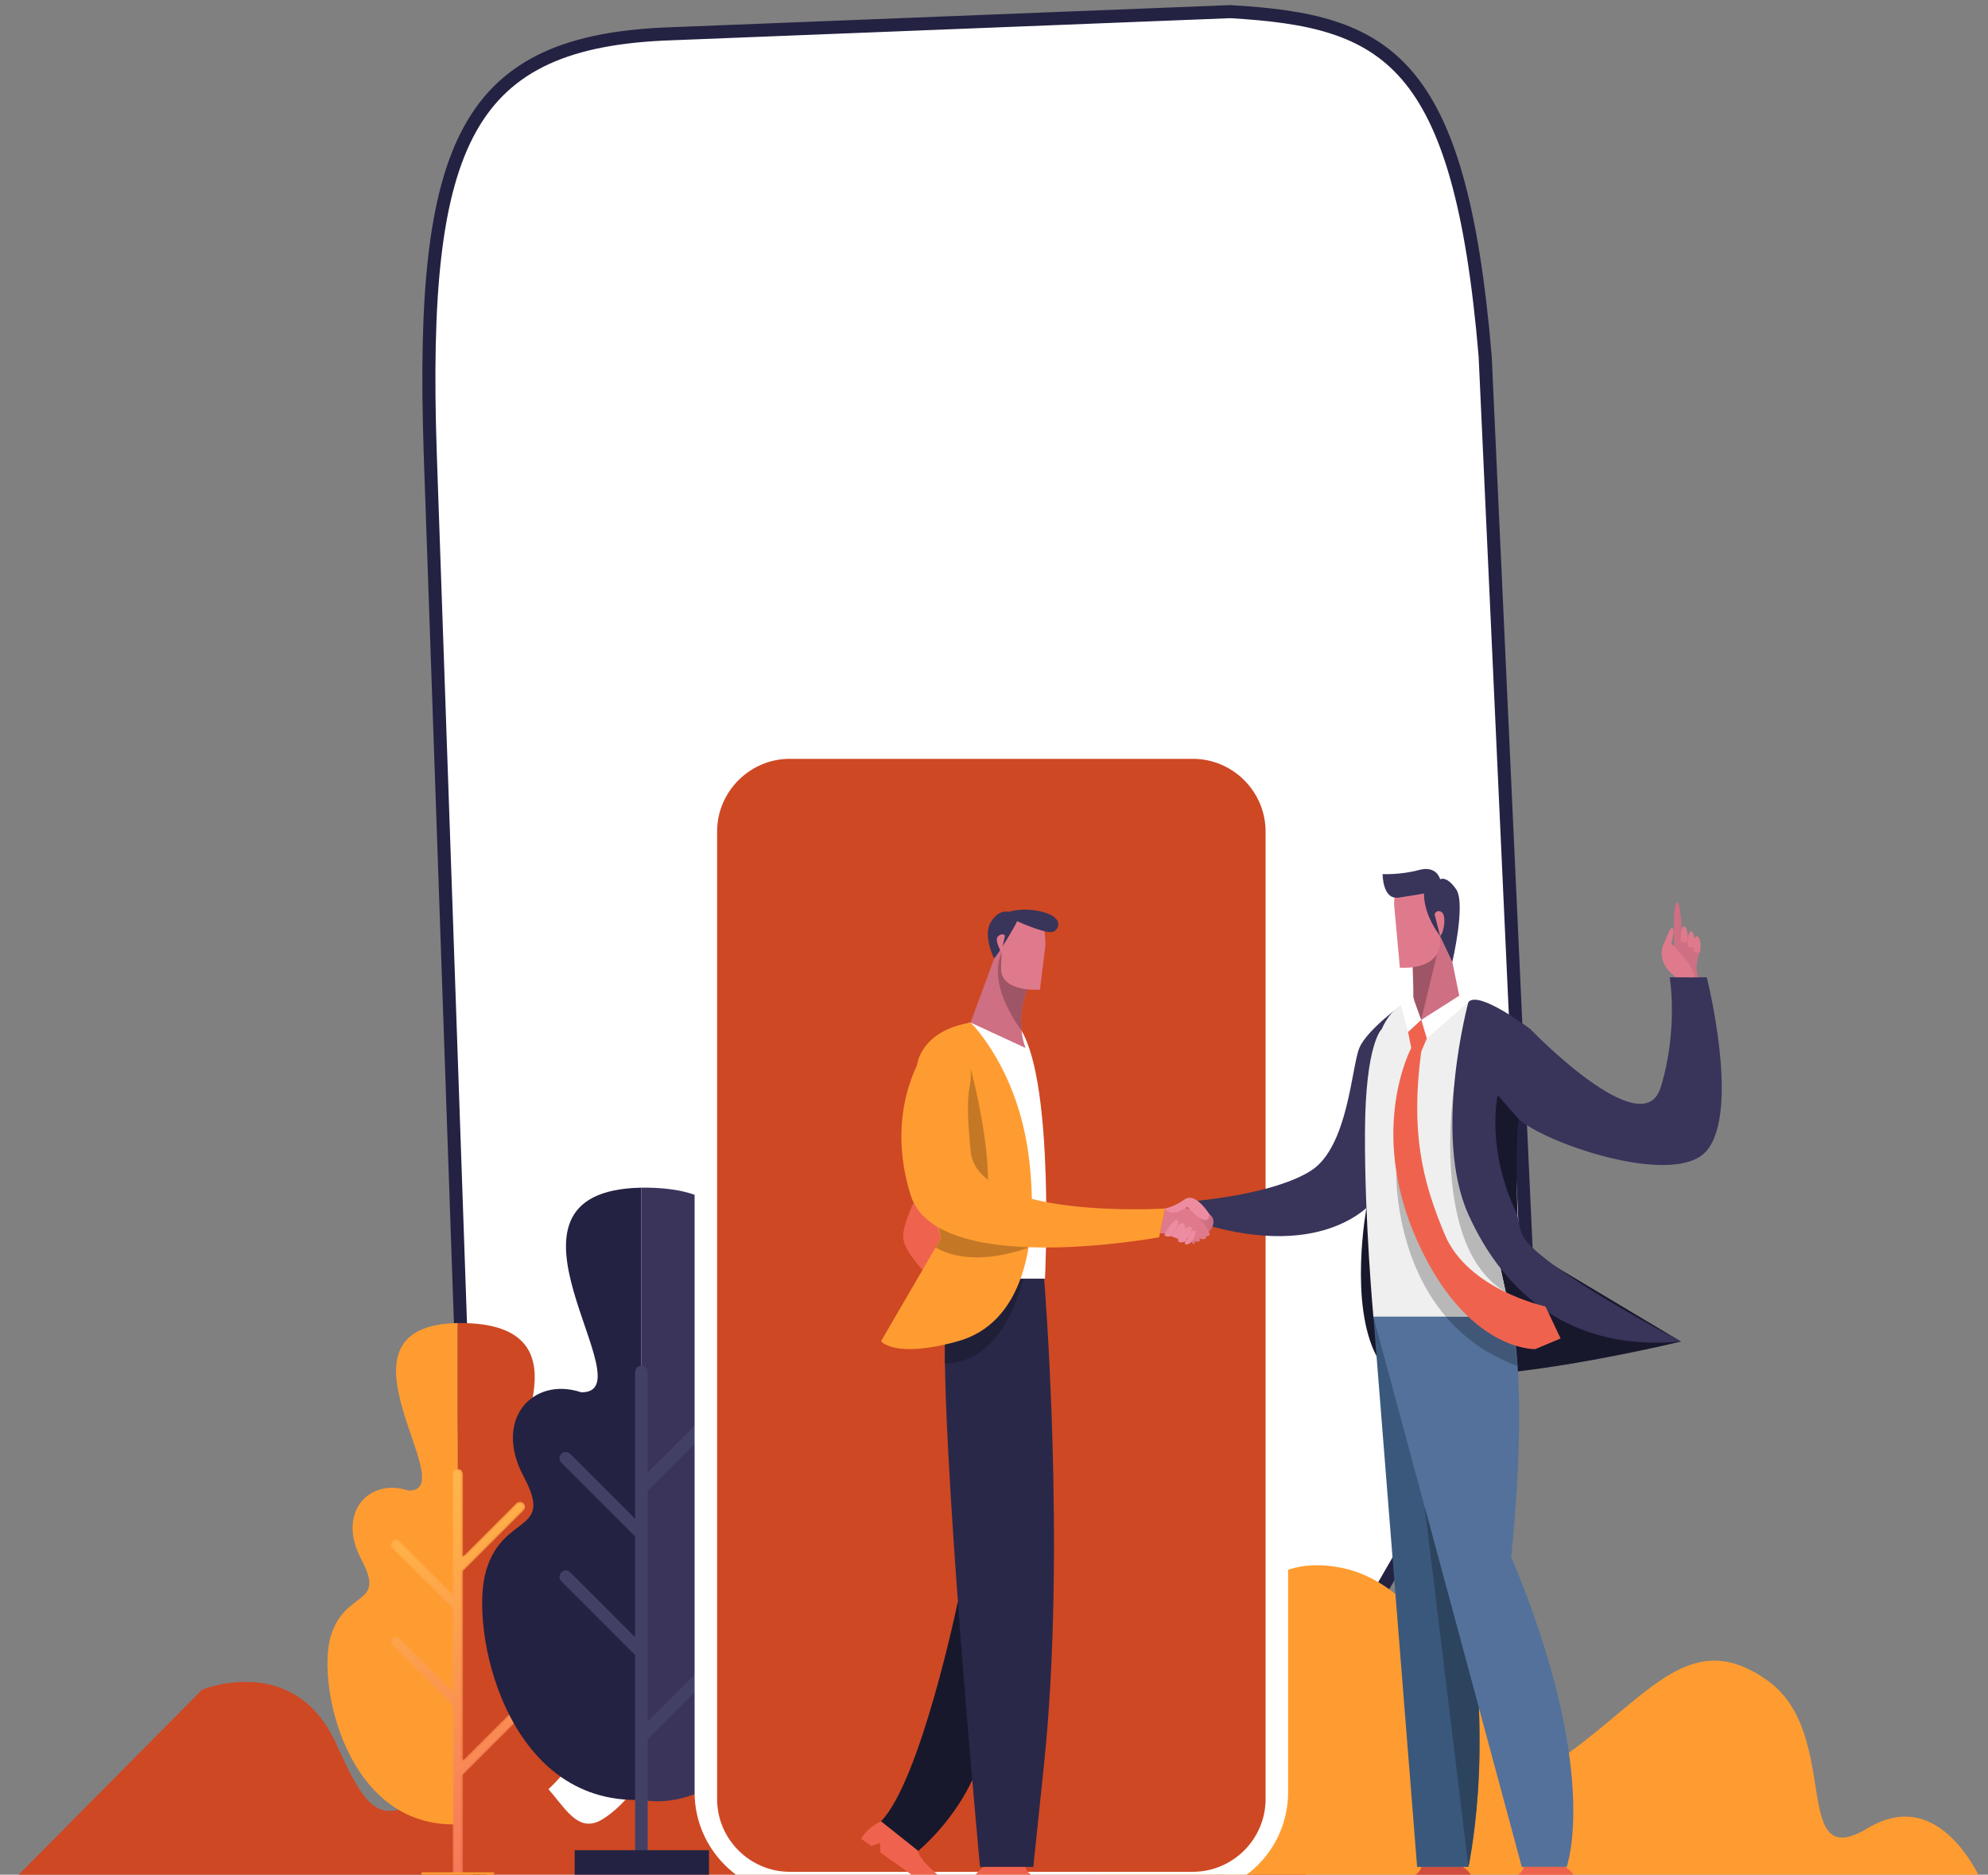 <svg width="913" height="861" viewBox="0 0 913 861" fill="none" xmlns="http://www.w3.org/2000/svg">
<rect x="0" y="0" width="913" height="861" fill="#808080" stroke="none"/>
<g clip-path="url(#clip0_973_10734)">
<g clip-path="url(#clip1_973_10734)">
<path d="M702.646 611.939L302.396 1305.19C248.705 1272.56 234.621 1240.51 230.83 1165.15L197.573 207.751C192.845 64.516 214.407 18.63 308.573 15.494L565 5.348C636.797 9.513 670.496 26.339 682.068 163.581L702.646 611.939Z" fill="white" stroke="#232242" stroke-width="6"/>
<path d="M92.858 776.006C92.858 776.006 135.367 758.459 154.545 801.174C173.722 843.888 177.209 835.171 215.565 815.122C235.765 804.562 245.811 814.31 253.851 824.063C261.077 832.824 266.683 841.59 276.586 835.606C297.511 822.963 302.303 791.582 338.915 791.582C375.527 791.582 374.655 856.966 412.14 835.606C449.624 814.247 468.366 795.072 495.825 823.839C523.285 852.605 528.513 859.576 565.125 854.35C601.742 849.119 605.226 869.604 605.226 869.604H0.021L92.858 776.006Z" fill="#CE4824"/>
<path d="M210.254 607.641C146.911 608.902 213.273 684.988 187.613 684.587C169.507 678.549 154.419 694.644 165.986 716.272C177.554 737.896 158.443 729.849 151.905 751.477C145.367 773.101 158.967 839.746 210.254 837.854V607.641Z" fill="#FF9C31"/>
<path d="M210.254 837.853V607.64C277.064 606.941 225.555 673.728 241.423 671.508C253.489 669.978 269.085 684.586 262.044 701.184C255.003 717.777 231.869 756.502 248.465 752.478C310.269 751.134 256.425 846.472 210.254 837.853Z" fill="#CE4824"/>
<mask id="mask0_973_10734" style="mask-type:luminance" maskUnits="userSpaceOnUse" x="179" y="674" width="76" height="192">
<path d="M253.598 770.821C252.676 769.907 251.179 769.907 250.264 770.821C241.282 779.807 221.353 799.744 212.616 808.471C212.616 782.53 212.616 747.487 212.616 721.546L240.483 693.68C241.405 692.765 241.405 691.265 240.483 690.345C239.568 689.431 238.065 689.431 237.15 690.345L212.616 714.883V676.969C212.614 675.674 211.551 674.608 210.254 674.608C208.963 674.608 207.9 675.674 207.9 676.969V719.596C207.901 722.695 207.898 729.07 207.9 732.16C203.637 727.882 188.011 712.282 183.479 707.74C181.35 705.55 177.955 708.938 180.146 711.079C186.675 717.596 201.567 732.512 207.9 738.824V776.693L183.479 752.273C181.348 750.093 177.957 753.471 180.146 755.607L207.9 783.361C207.898 804.046 207.9 842.361 207.9 863.305C207.9 864.595 208.963 865.656 210.254 865.656C211.552 865.656 212.616 864.595 212.616 863.305V815.134C222.287 805.464 243.763 783.987 253.598 774.156C254.513 773.241 254.513 771.736 253.598 770.821Z" fill="white"/>
</mask>
<g mask="url(#mask0_973_10734)">
<path d="M253.598 770.821C252.676 769.907 251.179 769.907 250.264 770.821C241.282 779.807 221.353 799.744 212.616 808.471C212.616 782.53 212.616 747.487 212.616 721.546L240.483 693.68C241.405 692.765 241.405 691.265 240.483 690.345C239.568 689.431 238.065 689.431 237.15 690.345L212.616 714.883V676.969C212.614 675.674 211.551 674.608 210.254 674.608C208.963 674.608 207.9 675.674 207.9 676.969V719.596C207.901 722.695 207.898 729.07 207.9 732.16C203.637 727.882 188.011 712.282 183.479 707.74C181.35 705.55 177.955 708.938 180.146 711.079C186.675 717.596 201.567 732.512 207.9 738.824V776.693L183.479 752.273C181.348 750.093 177.957 753.471 180.146 755.607L207.9 783.361C207.898 804.046 207.9 842.361 207.9 863.305C207.9 864.595 208.963 865.656 210.254 865.656C211.552 865.656 212.616 864.595 212.616 863.305V815.134C222.287 805.464 243.763 783.987 253.598 774.156C254.513 773.241 254.513 771.736 253.598 770.821Z" fill="url(#paint0_radial_973_10734)"/>
</g>
<path d="M294.557 545.463C217.197 547.005 298.248 639.929 266.908 639.44C244.794 632.067 226.368 651.721 240.495 678.135C254.622 704.545 231.282 694.718 223.297 721.128C215.312 747.538 231.922 828.933 294.557 826.626V545.463Z" fill="#232242"/>
<path d="M294.557 826.624V545.461C376.157 544.606 313.247 626.174 332.626 623.466C347.362 621.598 366.409 639.438 357.809 659.707C349.21 679.977 320.957 727.267 341.226 722.353C416.706 720.711 350.945 837.15 294.557 826.624Z" fill="#3A345B"/>
<path d="M347.49 744.754C346.365 743.64 344.537 743.64 343.422 744.754C332.451 755.73 308.109 780.077 297.442 790.734C297.442 759.059 297.442 716.257 297.442 684.577L331.473 650.545C332.603 649.426 332.603 647.592 331.473 646.473C330.359 645.353 328.521 645.353 327.401 646.473L297.442 676.437V630.134C297.437 628.55 296.141 627.255 294.557 627.25C292.978 627.25 291.678 628.55 291.678 630.134V682.196C291.683 685.98 291.678 693.763 291.678 697.537C289.786 695.641 285.919 691.773 284.012 689.872L261.856 667.715C260.744 666.591 258.896 666.591 257.785 667.715C256.667 668.84 256.667 670.668 257.785 671.793L279.935 693.944C282.506 696.53 289.033 703.028 291.678 705.677V751.926L261.856 722.104C259.253 719.44 255.111 723.566 257.785 726.177L291.678 760.071C291.678 785.337 291.683 832.129 291.678 857.702C291.678 859.282 292.978 860.577 294.557 860.577C296.141 860.577 297.442 859.282 297.442 857.702V798.879C309.253 787.068 335.478 760.839 347.49 748.827C348.609 747.707 348.609 745.874 347.49 744.754Z" fill="#434066"/>
<path d="M325.602 871.867H263.912V849.74H325.602V871.867Z" fill="#232242"/>
<path d="M226.945 871.867H193.572V859.899H226.945V871.867Z" fill="#FF9C31"/>
<path d="M817.404 869.94H520.625C520.625 869.94 459.966 842.499 464.302 813.615C466.375 799.794 491.262 811.767 515.554 823.74C542.019 836.789 567.773 849.837 562.502 829.504C552.395 790.51 556.01 709.633 614.494 719.743C672.985 729.854 683.092 832.389 720.644 804.952C758.196 777.511 776.968 747.185 811.622 771.732C846.283 796.284 821.736 861.272 857.84 839.61C893.943 817.947 912.722 869.94 912.722 869.94H817.404Z" fill="#FF9C31"/>
<path d="M544.327 870.425H366.233C340.253 870.425 319 849.168 319 823.188V386.314C319 360.334 340.253 339.081 366.233 339.081H544.327C570.307 339.081 591.565 360.334 591.565 386.314V823.188C591.565 849.168 570.307 870.425 544.327 870.425Z" fill="white"/>
<path d="M547.817 859.673H362.743C344.37 859.673 329.332 844.64 329.332 826.262V381.915C329.332 363.543 344.37 348.51 362.743 348.51H547.817C566.189 348.51 581.227 363.543 581.227 381.915V826.262C581.227 844.64 566.189 859.673 547.817 859.673Z" fill="#CE4824"/>
<path d="M319.374 470.202H315.805V410.468H319.374V470.202Z" fill="white"/>
<path d="M319.374 527.865H315.805V486.011H319.374V527.865Z" fill="white"/>
<path d="M594.833 527.955H591.26V486.101H594.833V527.955Z" fill="white"/>
<path d="M627.56 554.782C627.56 554.782 619.424 598.558 632.183 622.836C644.942 647.114 771.96 616.138 771.96 616.138L674.371 557.794L627.56 554.782Z" fill="#18182D"/>
<path d="M671.654 857.428C671.654 857.428 678.283 860.147 678.283 871.792H671.479L668.563 868.297L665.647 871.792H623.363C623.363 871.792 623.363 865.578 637.938 864.414C652.524 863.251 652.737 857.428 652.737 857.428H671.654Z" fill="#D14D3F"/>
<path d="M549.922 551.472C549.922 551.472 585.05 548.497 602.085 537.654C619.126 526.811 620.678 489.991 624.291 481.296C627.904 472.601 645.46 460.232 645.46 460.232L632.033 550.092C632.033 550.092 612.757 578.277 556.822 563.386C556.822 563.386 552.999 563.224 549.922 551.472Z" fill="#38345A"/>
<path d="M555.505 557.794C555.505 557.794 558.419 559.304 556.821 563.387C555.217 567.469 548.622 569.801 548.622 569.801L542.535 557.794H555.505Z" fill="#CE6F84"/>
<path d="M430.435 532.492C430.435 532.492 413.128 559.857 414.937 569.41C416.746 578.963 434.796 593.933 434.796 593.933L447.023 565.279L430.435 532.492Z" fill="#EF634E"/>
<path d="M408.366 836.046C408.366 836.046 402.137 834.946 395.381 844.431L400.152 847.828L404.225 846.44L404.244 850.742L433.9 871.867C433.9 871.867 437.504 866.812 427.951 858.579C418.403 850.346 421.624 845.492 421.624 845.492L408.366 836.046Z" fill="#EF634E"/>
<path d="M439.914 735.526C439.914 735.526 422.857 817.84 404.611 836.471L421.693 850.058C421.693 850.058 437.186 837.469 446.519 817.561C455.852 797.654 439.914 735.526 439.914 735.526Z" fill="#18182D"/>
<path d="M479.535 587.269C479.535 587.269 489.699 711.926 479.535 809.685C474.568 857.43 474.568 857.43 474.568 857.43H450.07C450.07 857.43 431.531 658.691 434.181 607.451C436.826 556.215 479.535 587.269 479.535 587.269Z" fill="#2A2849"/>
<path d="M433.922 626.322L433.946 624.357C433.956 625.002 433.961 625.652 433.971 626.317C433.956 626.317 433.937 626.317 433.922 626.322Z" fill="#9E371C"/>
<path d="M433.97 626.316C433.96 625.652 433.955 625.001 433.945 624.356L434.043 617.497C435.896 617.072 437.856 616.573 439.934 615.991C454.161 612.007 463.469 601.632 468.686 587.269H469.849C465.977 602.767 456.488 625.427 433.97 626.316Z" fill="#201F38"/>
<path d="M445.756 469.653C445.756 469.653 428.293 473.923 424.411 484.791C420.53 495.66 432.175 568.638 432.175 568.638L430.234 587.27H479.915C479.915 587.27 484.364 499.22 469.14 473.374L445.756 469.653Z" fill="white"/>
<path d="M469.137 473.37C469.416 475.932 469.993 478.606 470.985 481.3L445.754 469.651L461.154 427.725L466.747 439.932L472.54 452.575C472.54 452.575 467.871 461.908 469.137 473.37Z" fill="#CE6F84"/>
<path d="M469.136 473.375C452.25 449.706 460.126 437.733 460.126 437.733L466.75 439.933L472.543 452.576C472.543 452.576 468.921 459.817 468.921 469.377C468.926 470.669 468.989 472.005 469.141 473.371L469.136 473.375Z" fill="#9E5565"/>
<path d="M480.111 434.14L477.608 454.52C477.608 454.52 459.734 455.95 459.734 444.866C459.734 433.783 462.951 420.196 466.168 419.84C469.385 419.483 480.111 413.406 480.111 434.14Z" fill="#DF7A8C"/>
<path d="M535.034 555.052C535.034 555.052 543.184 552.72 547.452 556.215C551.725 559.706 556.77 566.692 555.216 567.469C553.666 568.247 553.666 567.469 553.666 567.469C553.666 567.469 554.443 568.638 553.275 569.024C552.111 569.41 550.561 568.638 550.561 568.638C550.561 568.638 551.725 569.801 550.561 570.188C549.393 570.579 548.62 569.801 548.62 569.801C548.62 569.801 549.007 571.742 548.229 571.351C547.452 570.965 543.961 566.692 543.961 566.692L532.688 566.443L535.034 555.052Z" fill="#DF7A8C"/>
<path d="M445.756 469.653C445.756 469.653 467.497 490.613 472.543 531.759C477.588 572.905 469.047 607.841 439.934 615.991C410.825 624.141 404.611 615.991 404.611 615.991L432.175 568.637C432.175 568.637 419.752 526.324 419.752 525.937C419.752 525.548 421.18 489.211 421.18 489.211C421.18 489.211 422.47 473.534 445.756 469.653Z" fill="#FF9C31"/>
<path d="M448.593 577.487C442.267 577.487 435.559 576.353 429.658 572.955L432.176 568.638L429.658 557.795L445.757 490.615C445.757 490.615 458.253 536.432 452.069 557.795L472.363 572.955C472.363 572.955 461.245 577.487 448.593 577.487Z" fill="#C47826"/>
<path d="M423.634 484.792C423.634 484.792 406.166 510.411 418.197 548.839C430.234 587.27 532.319 568.247 532.319 568.247L535.037 555.052C535.037 555.052 448.865 560.484 445.756 528.655C442.651 496.825 446.533 501.871 445.756 490.614C444.983 479.358 428.293 474.7 423.634 484.792Z" fill="#FF9C31"/>
<path d="M452.003 857.429C452.003 857.429 445.369 860.148 445.369 871.793H452.174L455.093 868.297L458.007 871.793H500.296C500.296 871.793 500.296 865.579 485.712 864.416C471.129 863.252 470.914 857.429 470.914 857.429H452.003Z" fill="#EF634E"/>
<path d="M456.576 440.197C456.576 440.197 458.614 437.826 462.667 431.031C466.72 424.24 467.106 423.071 467.106 423.071C467.106 423.071 481.47 429.671 484.188 427.731C486.906 425.79 487.679 421.131 478.752 418.803C469.825 416.476 463.225 418.803 463.225 418.803C463.225 418.803 458.957 417.254 455.075 423.463C451.193 429.671 456.576 440.197 456.576 440.197Z" fill="#38345A"/>
<path d="M460.613 434.046L461.562 429.656C461.562 429.656 460.354 428.194 458.374 430.003C456.394 431.807 460.125 437.732 460.125 437.732L460.613 434.046Z" fill="#DF7A8C"/>
<path d="M555.509 557.794C555.509 557.794 549.129 547.282 544.103 550.822C539.077 554.362 535.039 555.051 535.039 555.051C535.039 555.051 537.337 559.735 545.276 554.289C545.276 554.289 554.712 565.191 555.509 557.794Z" fill="#ED8CA1"/>
<path d="M535.035 566.497C535.07 566.433 538.751 559.672 540.643 560.366C542.535 561.065 537.837 567.773 537.837 567.773C537.837 567.773 533.901 568.448 535.035 566.497Z" fill="#ED8CA1"/>
<path d="M541.096 562.845C541.096 562.845 543.252 560.498 544.102 562.845C544.948 565.192 541.096 568.98 541.096 568.98L537.84 567.773L541.096 562.845Z" fill="#ED8CA1"/>
<path d="M544.1 564.423C544.1 564.423 546.838 562.321 547.356 564.101C547.87 565.88 544.218 570.182 544.218 570.182C544.218 570.182 540.683 571.732 541.094 568.98L544.1 564.423Z" fill="#ED8CA1"/>
<path d="M544.216 570.182C544.216 570.182 543.678 572.514 546.147 571.16C548.62 569.801 549.075 565.391 549.075 565.391C549.075 565.391 547.608 564.345 546.621 566.746C545.633 569.151 544.216 570.182 544.216 570.182Z" fill="#ED8CA1"/>
<path d="M634.612 472.575C634.612 472.575 627.042 478.99 626.869 520.076C626.685 561.164 630.738 604.754 630.738 604.754H694.005L685.732 567.007C685.732 567.007 698.119 503.037 686.764 472.575C686.764 472.575 681.6 460.288 674.371 460.236L652.683 468.445L645.454 460.236C645.454 460.236 638.743 463.037 634.612 472.575Z" fill="#EFEFEF"/>
<path d="M691.529 593.453C656.21 572.846 667.842 498.769 667.842 498.769L685.738 567.004L691.529 593.453Z" fill="#B8B8B8"/>
<path d="M674.367 460.234C674.367 460.234 657.848 521.134 674.367 557.795C690.893 594.452 721.867 620.783 771.956 616.138C771.956 616.138 710.514 583.779 700.187 568.98C689.861 554.177 702.771 472.599 702.771 472.599C702.771 472.599 679.021 454.581 674.367 460.234Z" fill="#38345A"/>
<path d="M702.775 472.597C702.775 472.597 754.406 526.296 762.669 499.446C770.926 472.597 766.8 448.846 766.8 448.846H783.835C783.835 448.846 799.325 509.969 783.835 528.459C768.345 546.948 700.194 521.892 695.027 511.185C695.027 511.185 689.866 476.212 702.775 472.597Z" fill="#38345A"/>
<path d="M780.977 436.326C780.977 436.326 777.536 444.071 780.119 448.847H773.924L768.887 436.326C768.887 436.326 768.113 415.673 770.05 414.512C771.987 413.35 772.243 427.161 772.243 427.161L780.977 436.326Z" fill="#CE6F84"/>
<path d="M769.792 448.849C769.792 448.849 760.109 442.822 764.112 433.416C766.445 427.938 767.21 425.614 768.243 426.388C769.276 427.163 767.599 433.359 767.599 433.359C767.599 433.359 777.41 442.524 778.309 448.849H769.792Z" fill="#DF7A8C"/>
<path d="M771.754 432.067C771.99 431.68 771.736 424.967 773.541 425.483C775.346 426 775.522 432.712 774.207 432.97C772.899 433.229 771.754 432.067 771.754 432.067Z" fill="#DF7A8C"/>
<path d="M774.957 434.392C775.194 434.005 774.939 427.293 776.744 427.809C778.555 428.325 778.725 435.037 777.412 435.296C776.1 435.554 774.957 434.392 774.957 434.392Z" fill="#DF7A8C"/>
<path d="M777.668 436.603C777.912 436.215 777.65 429.503 779.46 430.019C781.263 430.535 781.44 437.248 780.124 437.507C778.814 437.764 777.668 436.603 777.668 436.603Z" fill="#DF7A8C"/>
<path d="M670.372 458.325L664.289 428.557L648.133 430.587L649.567 462.274L653.81 472.123L670.372 458.325Z" fill="#CE6F84"/>
<path d="M649.434 459.408L648.922 457.982V448.03L649.434 459.408Z" fill="#A19A99"/>
<path d="M652.686 468.443L649.434 459.413L648.92 448.035V441.794L661.391 432.103L652.686 468.443Z" fill="#9E5565"/>
<path d="M674.371 460.234L673.262 455.328L652.684 468.443L655.272 476.902L674.371 460.234Z" fill="white"/>
<path d="M652.685 468.441L648.919 457.985L643.408 461.416L646.659 473.975L652.685 468.441Z" fill="white"/>
<path d="M640.325 416.325L642.892 444.449C642.892 444.449 661.604 446.043 661.39 432.104C661.175 418.165 658.828 409.284 658.828 409.284C658.828 409.284 638.836 399.943 640.325 416.325Z" fill="#DF7A8C"/>
<path d="M661.391 429.89L666.994 441.795C666.994 441.795 673.255 414.967 668.764 408.456C664.274 401.944 661.391 403.838 661.391 403.838C661.391 403.838 659.892 397.327 651.66 399.575C643.428 401.825 634.984 401.47 634.984 401.47C634.984 401.47 634.876 413.31 642.255 412.245C649.629 411.179 654.011 410.35 654.011 410.35C654.011 410.35 653.267 419.12 661.391 429.89Z" fill="#38345A"/>
<path d="M661.393 429.887L658.834 419.937C658.834 419.937 659.683 417.451 662.038 418.872C664.387 420.293 663.215 428.352 661.393 429.887Z" fill="#DF7A8C"/>
<path d="M630.742 604.752L650.821 857.43H674.373C674.373 857.43 685.843 808.326 674.373 735.525L694.007 604.752H630.742Z" fill="#3A587C"/>
<path d="M630.742 604.753L698.898 857.431H719.491C719.491 857.431 735.58 814.149 694.004 715.012C694.004 715.012 702.275 642.5 694.004 604.753H630.742Z" fill="#53719B"/>
<path d="M718.685 857.43C718.685 857.43 725.32 860.149 725.32 871.794H718.513L715.598 868.298L712.683 871.794H670.391C670.391 871.794 670.391 865.58 684.977 864.416C699.557 863.253 699.776 857.43 699.776 857.43H718.685Z" fill="#EF634E"/>
<path d="M694.008 604.75H664.054C640.036 576.609 641.23 537.9 641.23 537.9C651.017 584.695 694.008 604.75 694.008 604.75Z" fill="#B8B8B8"/>
<path d="M696.97 627.373C682.624 622.157 671.97 614.026 664.047 604.752H694.004L696.97 627.373Z" fill="#405777"/>
<path d="M652.687 468.443L646.66 473.977L648.135 481.299C648.135 481.299 627.918 518.687 650.824 569.802C673.73 620.916 705.095 619.615 705.095 619.615L716.711 614.717L709.744 600.001C709.744 600.001 674.248 592.477 663.527 567.005C652.818 541.529 647.913 519.456 652.687 483.055L655.273 476.902L652.687 468.443Z" fill="#EF634E"/>
<path d="M678.676 823.702C679.404 812.81 679.759 799.551 679.174 784.362C680.055 798.153 679.595 811.91 678.676 823.702Z" fill="#C47826"/>
<path d="M674.37 857.43L654.295 692.087L679.172 784.306C679.172 784.321 679.178 784.34 679.178 784.36C679.763 799.55 679.407 812.809 678.68 823.702C677.154 843.261 674.37 857.43 674.37 857.43Z" fill="#2D445F"/>
<path d="M679.166 784.307L654.289 692.088L679.166 784.302" fill="#405777"/>
<path d="M697.698 514.241L687.843 502.977C687.843 502.977 682.079 527.753 696.972 558.189C696.972 558.189 695.678 528.332 697.698 514.241Z" fill="#18182D"/>
</g>
</g>
<defs>
<radialGradient id="paint0_radial_973_10734" cx="0" cy="0" r="1" gradientUnits="userSpaceOnUse" gradientTransform="translate(399.461 1086.92) scale(786.662 786.662)">
<stop stop-color="#E20081"/>
<stop offset="0.546" stop-color="#FFB048"/>
<stop offset="1" stop-color="#FFFC9F"/>
</radialGradient>
<clipPath id="clip0_973_10734">
<rect width="913" height="861" fill="white"/>
</clipPath>
<clipPath id="clip1_973_10734">
<rect width="1320" height="1455" fill="white" transform="translate(-185 -479)"/>
</clipPath>
</defs>
</svg>
